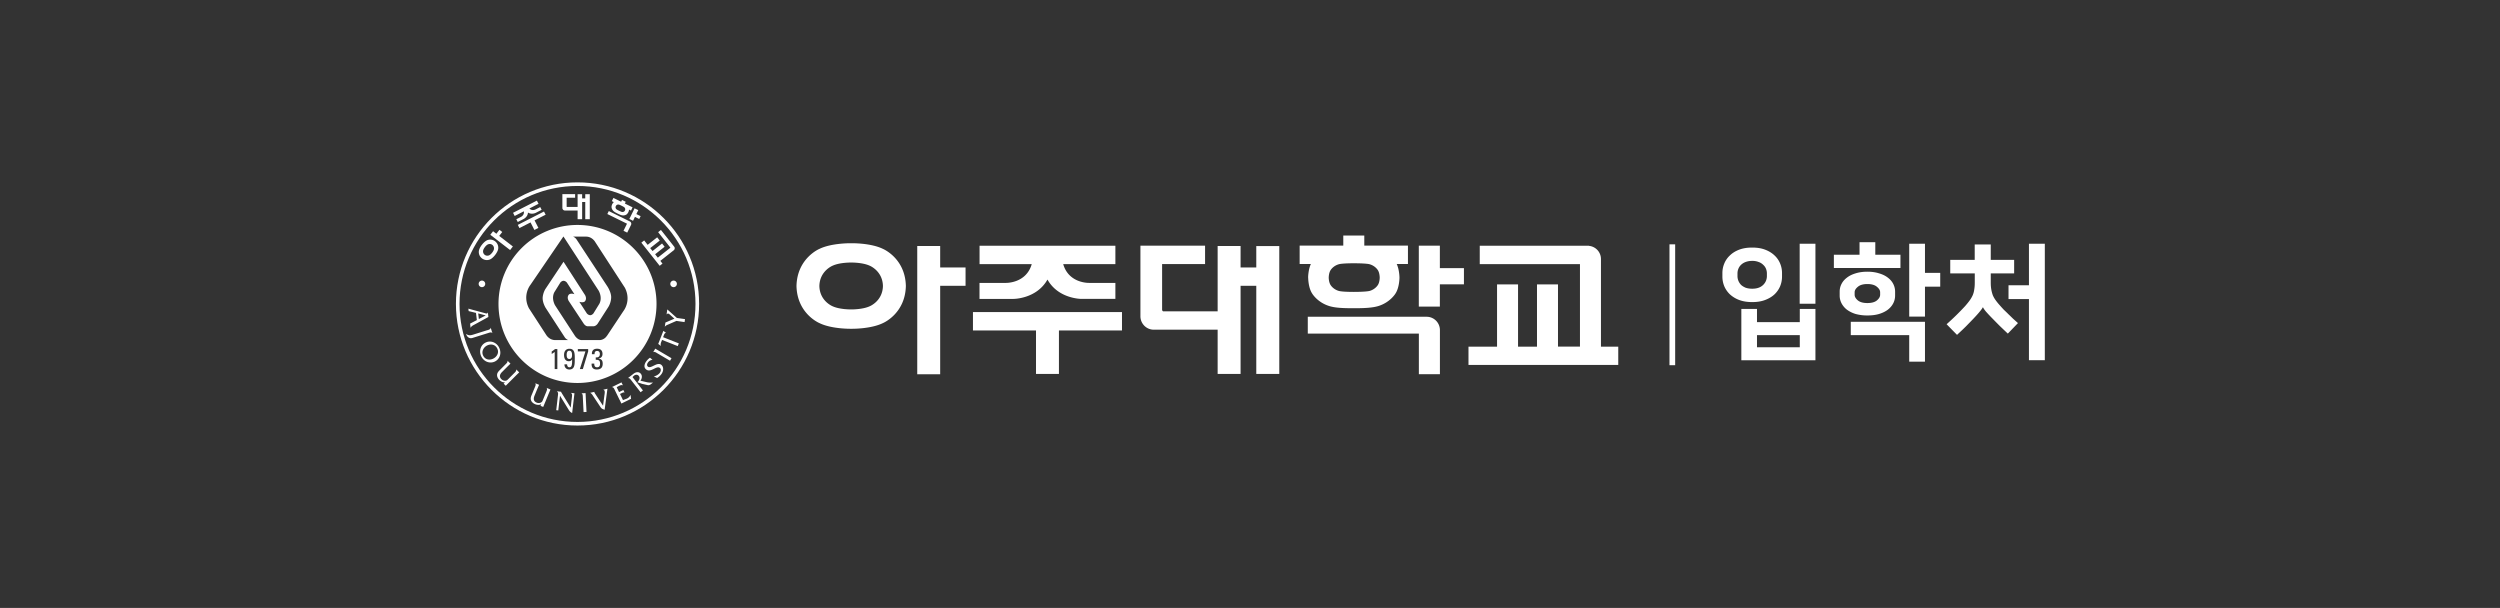 <svg width="329" height="80" fill="none" xmlns="http://www.w3.org/2000/svg"><rect width="100%" height="100%" fill="#333333" stroke="none"/><path d="M230.591 39.754c-.644 0-1.22-.09-1.715-.277a3.722 3.722 0 01-1.22-.741 3.206 3.206 0 01-.742-1.071 3.356 3.356 0 01-.247-1.266v-.464c0-.442.083-.854.247-1.25.165-.405.412-.764.742-1.071.329-.322.734-.57 1.22-.757.495-.187 1.064-.277 1.715-.277.652 0 1.214.09 1.7.277.495.187.906.442 1.236.757.329.307.577.666.741 1.07.165.397.247.817.247 1.251v.464c0 .442-.082.862-.247 1.266a3.202 3.202 0 01-.741 1.07c-.33.308-.741.555-1.236.742-.486.187-1.048.277-1.7.277zm0-5.421c-.329 0-.621.052-.876.15a1.67 1.67 0 00-.606.381 1.48 1.48 0 00-.345.524 1.653 1.653 0 00-.112.592v.36c0 .194.037.396.112.591.075.195.195.382.345.547.164.157.367.277.606.382.255.09.547.135.876.135.33 0 .614-.045.854-.135a1.623 1.623 0 00.966-.929c.075-.202.112-.397.112-.591v-.36c0-.195-.037-.397-.112-.592a1.38 1.38 0 00-.359-.524 1.565 1.565 0 00-.607-.382 2.26 2.26 0 00-.854-.15zm6.246-2.255h2.074v7.893h-2.074v-7.893zm2.074 8.582v6.755h-9.75V40.66h2.059v1.73h5.632v-1.73h2.059zm-2.059 5.04v-1.595h-5.632V45.7h5.632zm9.937-12.176h3.31v1.745h-8.761v-1.745h3.377v-1.648h2.074v1.648zm6.538 2.389h2.007v1.812h-2.007v3.939h-2.074v-9.586h2.074v3.842-.007zm-9.773 6.44h9.773v5.242h-2.074v-3.49h-7.691V42.36l-.008-.007zm2.195-.839a5.7 5.7 0 01-1.551-.195 3.761 3.761 0 01-1.138-.561 2.586 2.586 0 01-.711-.839 2.197 2.197 0 01-.248-1.018v-.525c0-.36.083-.704.248-1.018.164-.322.404-.592.711-.824.307-.24.689-.427 1.138-.562.45-.142.966-.217 1.551-.217.584 0 1.085.075 1.535.217.464.135.846.322 1.153.562.307.232.547.502.711.824.165.322.248.659.248 1.018v.525c0 .36-.083.703-.248 1.018-.164.322-.404.6-.711.839-.307.232-.689.42-1.153.561-.45.135-.959.195-1.535.195zm0-4.134c-.547 0-.967.12-1.251.36-.285.232-.427.472-.427.726v.33c0 .254.142.502.427.741.284.232.704.345 1.251.345.546 0 .966-.113 1.25-.345.285-.24.427-.487.427-.741v-.33c0-.254-.142-.494-.427-.726-.284-.24-.704-.36-1.25-.36zm10.896-3.182h3.227v-2.03h2.112v2.03h3.078v1.782h-3.078v1.22c0 .323.023.607.067.877.045.262.113.517.195.756.097.232.225.457.382.674.157.217.345.45.562.69.142.164.307.344.494.546.195.187.404.382.607.591.209.195.419.405.629.607l.644.577-1.333 1.385c-.352-.33-.704-.666-1.056-1.003-.352-.352-.682-.69-.989-1.004a24.83 24.83 0 01-.824-.876c-.209-.255-.337-.442-.396-.577h-.03c-.075.157-.24.375-.48.66-.239.284-.501.568-.771.853-.307.322-.629.651-.959.988-.329.33-.726.704-1.183 1.124l-1.37-1.4a33.824 33.824 0 002.441-2.39c.24-.277.442-.524.607-.756a3.93 3.93 0 00.397-.689c.097-.24.164-.487.194-.741.045-.262.068-.562.068-.891V35.98h-3.228v-1.782h-.007zm7.676 3.347h2.688v-5.467h2.089V47.4h-2.089v-8.043h-2.688v-1.812zm-44.618-5.392h.749V48.06h-.749V32.153zm-95.976.225h-3.018V49.25h3.018V37.612h3.34v-2.41h-3.34v-2.824zm41.6 2.823h-2.067v-2.823h-3.018v8.59h-7.196l-.113-.143v-6.073h5.654v-2.419h-8.507v9.286c0 .974.786 1.767 1.745 1.767h8.417v5.827h3.018v-11.6h2.067v11.6h3.026V32.378h-3.026V35.2zm24.159-2.868h-2.771v8.02h2.771v-2.935h3.168V35.29h-3.168v-2.958zm-61.445 11.158h8.297v5.722h3.018V43.49h8.298v-2.419h-19.613v2.42zm9.81-6.695c1.438 2.554 4.463 2.539 4.463 2.539h4.471V37.23h-3.43s-2.696.105-3.437-2.472h6.867V32.34H128.91v2.42h6.867c-.742 2.568-3.438 2.47-3.438 2.47h-3.437v2.105h4.478s3.026.007 4.464-2.539h.007zm72.835 8.815V34.1a1.74 1.74 0 00-1.587-1.745v-.014h-14.364v2.418h13.188v10.852h-2.891v-8.186h-2.763v8.193h-2.494v-8.193h-2.763v8.193h-3.759v2.411h19.71v-2.411h-2.277v-.008zm-94.492-12.859c-1.633-.8-4.179-.741-4.179-.741s-2.546-.052-4.179.741c0 0-2.935 1.221-3.018 4.883.083 3.67 3.018 4.883 3.018 4.883 1.625.8 4.179.748 4.179.748s2.546.053 4.179-.748c0 0 2.935-1.221 3.018-4.883-.083-3.67-3.018-4.883-3.018-4.883zm-1.753 7.556c-.951.435-2.426.412-2.426.412s-1.483.023-2.434-.411c0 0-1.707-.667-1.752-2.674.045-2 1.752-2.673 1.752-2.673.944-.435 2.434-.412 2.434-.412s1.475-.023 2.426.412c0 0 1.708.673 1.753 2.673-.045 2.007-1.753 2.674-1.753 2.674zm75.052 3.138c0-.966-.771-1.752-1.73-1.76h-15.659v2.217h14.618v5.34h2.771v-5.797zm-17.336-6.912s0 1.288.517 2.082c0 0 .666 1.16 2.239 1.655.786.247 1.827.292 3.25.292s2.456-.052 3.242-.292c1.573-.494 2.247-1.655 2.247-1.655.517-.794.517-2.082.517-2.082s0-1.003-.36-1.79h1.476v-2.419h-5.744V31h-2.764v1.325h-5.743v2.42h1.475c-.36.786-.36 1.79-.36 1.79h.008zm9.174.966s-.307.54-1.041.772c-.367.112-1.461.142-2.12.142s-1.67-.023-2.029-.142c-.734-.233-1.041-.772-1.041-.772-.24-.374-.24-.966-.24-.966s0-.599.24-.973c0 0 .307-.54 1.041-.772.367-.12 1.37-.142 2.029-.142.659 0 1.76.023 2.12.142.734.232 1.041.772 1.041.772.239.374.239.973.239.973s0 .6-.239.966zM71.59 27.835l-3.446 1.76.214.421 1.46-.747.507.995.53-.27-.507-.995 1.457-.743-.214-.421zm-2.102.138c.48.311 1.01.041 1.01.041l.784-.402-.187-.364-.605.308s-.462.26-.822-.12l1.205-.616-.218-.42-3.138 1.603.214.42 1.205-.615c.097.514-.383.736-.383.736l-.605.307.188.365.785-.402s.533-.267.56-.841h.007zm-3.762 2.268l-.401.522-.436-.334-.364.469 2.606 2.009.364-.473-1.799-1.386.402-.518-.372-.289zM64.04 31.65c-.319.161-.62.563-.62.563s-.315.39-.386.74c0 0-.165.604.39 1.051.579.424 1.12.109 1.12.109.319-.161.619-.563.619-.563s.315-.39.387-.74c0 0 .165-.604-.394-1.055-.575-.424-1.12-.109-1.12-.109l.004.004zm.958 1.171c-.045.2-.23.428-.23.428s-.176.237-.356.33c0 0-.308.188-.623-.044-.304-.248-.203-.593-.203-.593.045-.2.23-.428.23-.428s.172-.233.352-.33c0 0 .308-.189.623.044.304.248.203.593.203.593h.004zm12.021-7.262v.548h-.41v-.548h-.596v1.674h-1.42l-.022-.026v-1.186h1.115v-.47h-1.678v1.81c0 .191.154.345.345.345h1.66v1.138h.597V26.58h.409v2.264h.597v-3.285h-.597zm9.882 8.77l1.754-1.386s.004-.003.007-.003a.345.345 0 00.075-.459L86.98 30.26l-.368.293 1.615 2.042-1.66 1.314-.353-.447 1.25-.99-.337-.429-1.254.995-.305-.387 1.255-.99-.338-.429-1.254.991-.458-.582-.372.293 2.414 3.049.368-.293-.278-.353-.004-.007zm-2.594-5.884l-.563-.274.255-.518-.488-.24-.69 1.404.487.24.252-.514.563.278.184-.376zM83.042 29.6a.343.343 0 00-.154-.459l-2.771-1.366-.192.39 2.587 1.273-.458.935.488.24.5-1.01V29.6zm-2.475-2.72s-.113.226-.086.41c0 0 .018.262.251.484.117.113.3.21.548.334.252.124.44.207.597.233a.82.82 0 00.54-.094c.162-.098.271-.32.271-.32s.087-.176.09-.345l.263.128.207-.424-1.014-.5.113-.232-.488-.24-.117.232-1.014-.5-.21.421.263.132a.949.949 0 00-.218.281h.004zm1.54.97s-.102.067-.252.044c-.075-.011-.27-.105-.387-.161-.116-.057-.293-.147-.345-.2a.376.376 0 01-.117-.225c-.011-.086.041-.191.041-.191s.053-.105.128-.15c0 0 .102-.068.252-.045.075.01.255.093.371.154.117.056.308.157.365.21.109.105.116.225.116.225a.402.402 0 01-.041.192s-.053.105-.128.15l-.004-.004zM62.751 42.128l-.109-.95-.968-.237-.038-.323 2.212.601c.142.038.308.09.341-.098h.015l.068.594-1.84 1.006c-.206.113-.405.203-.503.432l-.064-.567.886-.462v.004zm1.172-.62l-.992-.263.087.74.905-.477zm.195 1.952c.166-.049.436-.113.447-.32h.015l.218.688h-.015c-.124-.154-.38-.05-.544 0l-2.05.642c-.383.12-.68-.053-.856-.5v-.018c.364.221.574.199.964.075l1.825-.575-.004.008zm.946 4.145c-.713.293-1.475-.083-1.764-.78-.286-.696-.03-1.484.687-1.78.664-.275 1.46.07 1.745.814.308.736-.037 1.483-.668 1.746zm-.882-2.174c-.492.203-.849.759-.623 1.307.221.533.747.71 1.269.495.51-.21.87-.743.642-1.295-.222-.544-.759-.725-1.288-.507zm2.099 5.057l.176-.176c-.274.037-.555-.116-.743-.304-.176-.177-.311-.42-.3-.672.015-.297.199-.47.39-.665l.714-.717c.12-.12.334-.297.262-.492l.398.394-.386.376-.714.717c-.356.357-.371.672-.094.95.15.15.365.24.579.203.139-.023.202-.09.3-.188l.803-.807c.12-.12.33-.3.263-.5l.398.398-.386.376-1.382 1.385-.274-.27-.004-.008zm4.851 2.922l.09-.222c-.236.14-.56.105-.803.004-.233-.098-.447-.27-.533-.507-.102-.281 0-.514.105-.762l.386-.935c.064-.158.196-.402.053-.56l.514.215-.214.492-.386.934c-.192.466-.087.763.274.913a.666.666 0 00.612-.034c.12-.075.154-.165.206-.29l.436-1.054c.064-.158.191-.406.052-.563l.518.218-.213.495-.744 1.799-.357-.147.004.004zm4.408-1.168l-.244 2.11c-.26-.12-.36-.259-.5-.492l-1.1-1.787-.225 1.938-.27-.03.229-1.983c.026-.21.041-.36-.14-.492v-.015l.549.064c.008.053.023.071.045.105l.045.083 1.175 1.896.165-1.427c.023-.21.045-.375-.139-.51l.47.052-.06.488zm1.258 1.994l-.098-1.96c-.007-.172.004-.45-.191-.518l.552-.026.026.522.098 1.96-.383.019-.004.004zm11.379-6.759l-1.69-.994c-.15-.09-.375-.252-.536-.124l.281-.477.45.266 1.69.995-.195.334zm-8.624 4.479c.038-.285.09-.616-.157-.653v-.015l.544-.132-.371 2.771c-.297-.109-.39-.12-.564-.383l-.916-1.378c-.112-.172-.221-.371-.413-.458v-.015l.533-.127.008.044c.019.083.131.245.18.32l.965 1.464.188-1.442.004.004zm1.987.674l-.627-1.285c-.075-.154-.177-.413-.38-.394l-.007-.011 1.089-.533c.056-.027.12-.045.154-.094h.01l.196.394h-.011c-.165-.064-.312-.011-.47.068-.12.056-.236.12-.334.191l.308.635.406-.2a.35.35 0 00.139-.093h.01l.177.356h-.007c-.102-.067-.244.008-.35.057l-.25.124.393.807.455-.173a.937.937 0 00.53-.507l.01-.007.064.522-1.269.62-.229-.481-.007.003zm2.76-1.015l-1.202-1.539c-.11-.139-.256-.372-.45-.308l-.008-.011.71-.556c.401-.315.78-.274.994 0 .207.263.135.65-.064.898l.853.202c.248.057.555.064.807.042l-.274.214c-.162.124-.285.161-.462.12l-.717-.165-.6-.207c.21-.221.4-.548.183-.83-.169-.214-.45-.195-.646-.03a2.087 2.087 0 00-.184.18l1.37 1.754-.303.236h-.008zm1.572-4.269a.849.849 0 00-.56.308c-.138.166-.247.428-.044.597.401.33 1.224-.683 1.764-.236.316.255.338.826-.037 1.28-.147.18-.32.334-.519.45l-.435-.213c.293-.053.582-.214.77-.44.139-.169.244-.503.037-.668-.458-.375-1.201.698-1.825.188-.367-.304-.198-.796.098-1.153a1.96 1.96 0 01.42-.383l.331.274v-.004zm4.22-4.96l-1.074-.154-1.092.477c-.18.075-.312.131-.44.296l.083-.56 1.183-.506-.631-.567c-.083-.079-.252-.188-.383.004h-.015l.094-.657 1.258 1.122 1.073.154-.056.383v.008zm-3.466 2.874l.35.27v-.011c-.057-.146-.03-.323.026-.473l.124-.312 2.068.815.14-.36-2.07-.815.124-.316c.045-.116.12-.251.26-.247v-.012l-.35-.259-.675 1.72h.003z" fill="#fff"/><path d="M75.994 24C67.164 24 60 31.164 60 39.99 60 48.819 67.164 56 75.994 56c8.831 0 16.01-7.164 16.01-16.01 0-8.845-7.168-15.99-16.01-15.99zm0 31.527c-8.567 0-15.52-6.953-15.52-15.536 0-8.583 6.953-15.518 15.52-15.518 8.568 0 15.533 6.954 15.533 15.518s-6.954 15.536-15.533 15.536z" fill="#fff"/><path d="M63.856 37.358a.432.432 0 11-.864 0 .432.432 0 01.864 0zm25.22 0a.432.432 0 11-.864 0 .432.432 0 01.864 0z" fill="#fff"/><path fill-rule="evenodd" clip-rule="evenodd" d="M86.398 39.995A10.4 10.4 0 0175.994 50.4c-5.748 0-10.392-4.655-10.392-10.404a10.386 10.386 0 0110.392-10.392c5.74 0 10.404 4.655 10.404 10.392zm-12.25-8.877l-4.363 6.398s-1.06 1.318-.184 3.041l2.275 3.507s.39.69 1.19.69h1.709s-.27-.104-.44-.348L71.797 40.5s-.413-.664-.383-1.337c0 0 .026-.59.372-1.148l2.376-3.567 2.816 4.363s.32.476-.018.86c0 0-.207.213-.721.048l.983 1.517s.177.244.47.244c0 0 .206 0 .402-.233l.728-1.182s.533-.703-.026-1.795l-4.649-7.153zm7.906 9.8l-2.162 3.258h-.008c-.383.594-.972.579-.972.579H76.55c-.526 0-.886-.556-.886-.556l-2.628-4.036c-.56-1.096-.026-1.798-.026-1.798l.732-1.18c.195-.232.401-.232.401-.232.29 0 .466.244.466.244l.984 1.517c-.515-.17-.721.045-.721.045-.338.383-.019.86-.019.86l1.952 2.954s.207.33.488.36h.856s.248-.007.485-.31l1.415-2.209c.35-.559.376-1.148.376-1.148.079-.706-.47-1.54-.47-1.54L75.86 31.49a1.074 1.074 0 00-.44-.35h1.71c.799 0 1.19.695 1.19.695l3.92 6.041c.874 1.724-.185 3.041-.185 3.041zm-8.707 7.648h-.349V46.32l-.394.266v-.334c.086-.038.338-.229.443-.315h.3v2.628zm1.581.061c.71 0 .71-.676.71-1.363h.004v-.032c0-.694 0-1.335-.71-1.335-.35 0-.702.218-.702.808 0 .72.402.83.604.83.203 0 .368-.064.45-.248h.008c0 .675-.022 1.047-.36 1.047-.225 0-.3-.199-.3-.394h-.35c-.01.417.252.687.646.687zm0-1.386c-.304 0-.353-.281-.353-.544 0-.236.053-.544.353-.544s.353.308.353.544c0 .26-.049.544-.353.544zm1.114-1.303h1.363v.304l-.702 2.328h-.394l.736-2.328h-1.003v-.304zm2.899.66c0 .339-.222.463-.537.436l-.004.004v.308c.41 0 .567.09.567.514 0 .278-.086.473-.401.473-.316 0-.357-.229-.36-.488h-.35v.03c-.004.19-.014.751.68.751.506 0 .78-.247.78-.758 0-.398-.131-.616-.544-.672v-.008l.022-.006c.16-.043.496-.133.496-.606 0-.462-.266-.683-.713-.683-.492 0-.706.274-.68.72h.35c-.004-.21.04-.427.33-.427.259 0 .364.172.364.413z" fill="#fff"/></svg>